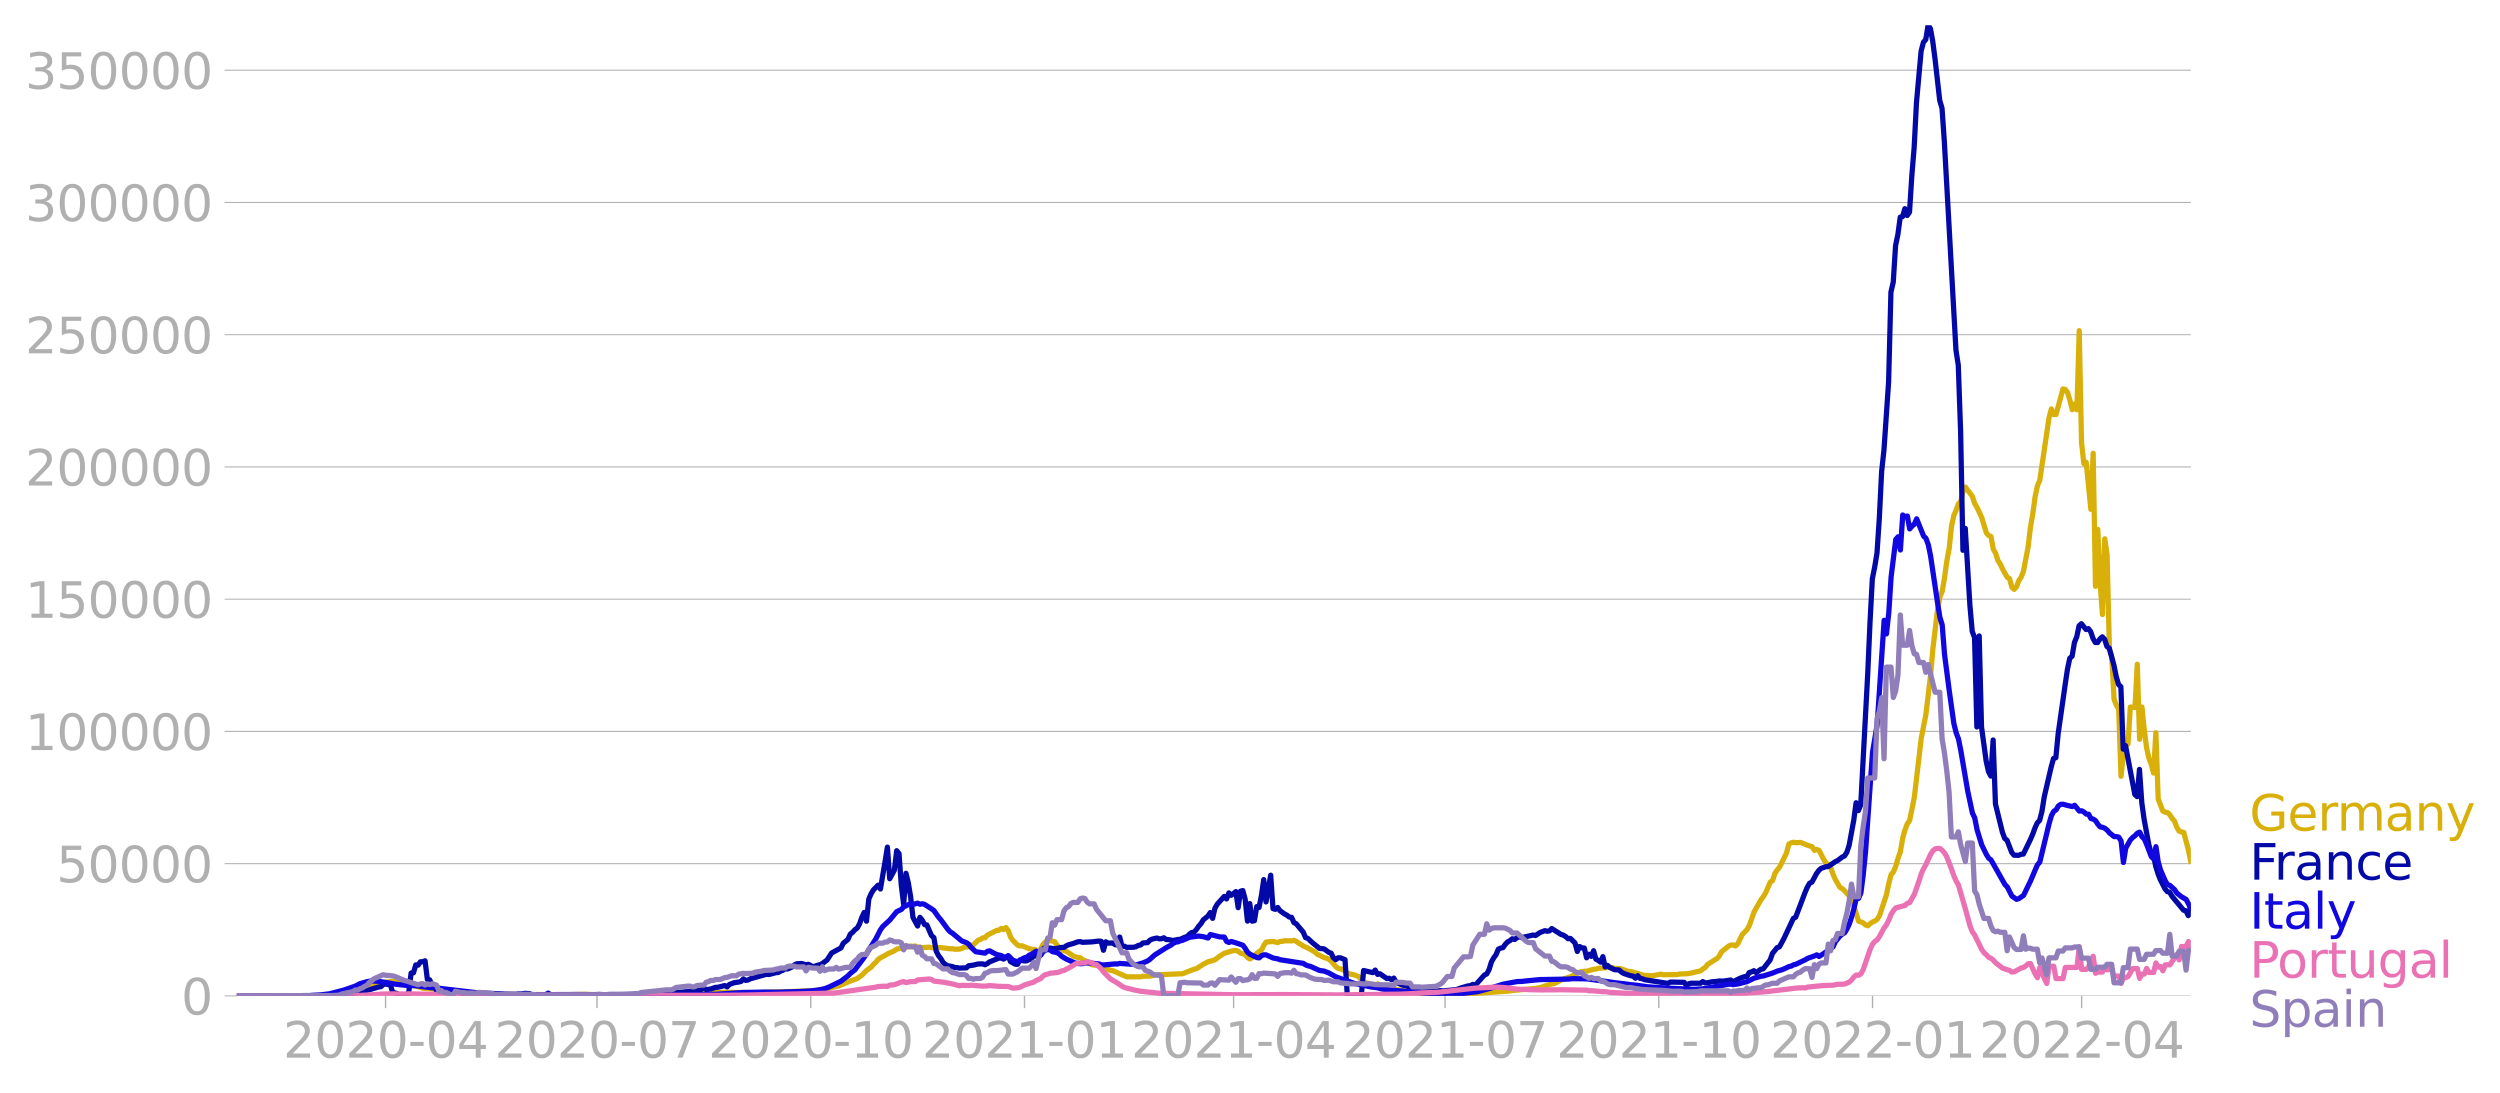<svg xmlns:xlink="http://www.w3.org/1999/xlink" width="951.91" height="416.199" viewBox="0 0 713.933 312.149" xmlns="http://www.w3.org/2000/svg"><defs><style>*{stroke-linejoin:round;stroke-linecap:butt}</style></defs><g id="figure_1"><path d="M0 312.15h713.933V0H0v312.15z" style="fill:none" id="patch_1"/><g id="axes_1"><path d="M67.645 284.4h558V7.2h-558v277.2z" style="fill:none" id="patch_2"/><g id="matplotlib.axis_1"><g id="xtick_1"><g id="line2d_1"><defs><path id="mdd39fc481c" d="M0 0v3.5" style="stroke:#b0b0b0;stroke-width:.4"/></defs><use xlink:href="#mdd39fc481c" x="110.109" y="284.4" style="fill:#b0b0b0;stroke:#b0b0b0;stroke-width:.4"/></g><g style="fill:#b0b0b0" transform="matrix(.14 0 0 -.14 80.86 302.038)" id="text_1"><defs><path id="DejaVuSans-32" d="M1228 531h2203V0H469v531q359 372 979 998 621 627 780 809 303 340 423 576 121 236 121 464 0 372-261 606-261 235-680 235-297 0-627-103-329-103-704-313v638q381 153 712 231 332 78 607 78 725 0 1156-363 431-362 431-968 0-288-108-546-107-257-392-607-78-91-497-524-418-433-1181-1211z" transform="scale(.016)"/><path id="DejaVuSans-30" d="M2034 4250q-487 0-733-480-245-479-245-1442 0-959 245-1439 246-480 733-480 491 0 736 480 246 480 246 1439 0 963-246 1442-245 480-736 480zm0 500q785 0 1199-621 414-620 414-1801 0-1178-414-1799Q2819-91 2034-91q-784 0-1198 620-414 621-414 1799 0 1181 414 1801 414 621 1198 621z" transform="scale(.016)"/><path id="DejaVuSans-2d" d="M313 2009h1684v-512H313v512z" transform="scale(.016)"/><path id="DejaVuSans-34" d="M2419 4116 825 1625h1594v2491zm-166 550h794V1625h666v-525h-666V0h-628v1100H313v609l1940 2957z" transform="scale(.016)"/></defs><use xlink:href="#DejaVuSans-32"/><use xlink:href="#DejaVuSans-30" x="63.623"/><use xlink:href="#DejaVuSans-32" x="127.246"/><use xlink:href="#DejaVuSans-30" x="190.869"/><use xlink:href="#DejaVuSans-2d" x="254.492"/><use xlink:href="#DejaVuSans-30" x="290.576"/><use xlink:href="#DejaVuSans-34" x="354.199"/></g></g><g id="xtick_2"><use xlink:href="#mdd39fc481c" x="170.487" y="284.4" style="fill:#b0b0b0;stroke:#b0b0b0;stroke-width:.4" id="line2d_2"/><g style="fill:#b0b0b0" transform="matrix(.14 0 0 -.14 141.239 302.038)" id="text_2"><defs><path id="DejaVuSans-37" d="M525 4666h3000v-269L1831 0h-659l1594 4134H525v532z" transform="scale(.016)"/></defs><use xlink:href="#DejaVuSans-32"/><use xlink:href="#DejaVuSans-30" x="63.623"/><use xlink:href="#DejaVuSans-32" x="127.246"/><use xlink:href="#DejaVuSans-30" x="190.869"/><use xlink:href="#DejaVuSans-2d" x="254.492"/><use xlink:href="#DejaVuSans-30" x="290.576"/><use xlink:href="#DejaVuSans-37" x="354.199"/></g></g><g id="xtick_3"><use xlink:href="#mdd39fc481c" x="231.528" y="284.4" style="fill:#b0b0b0;stroke:#b0b0b0;stroke-width:.4" id="line2d_3"/><g style="fill:#b0b0b0" transform="matrix(.14 0 0 -.14 202.28 302.038)" id="text_3"><defs><path id="DejaVuSans-31" d="M794 531h1031v3560L703 3866v575l1116 225h631V531h1031V0H794v531z" transform="scale(.016)"/></defs><use xlink:href="#DejaVuSans-32"/><use xlink:href="#DejaVuSans-30" x="63.623"/><use xlink:href="#DejaVuSans-32" x="127.246"/><use xlink:href="#DejaVuSans-30" x="190.869"/><use xlink:href="#DejaVuSans-2d" x="254.492"/><use xlink:href="#DejaVuSans-31" x="290.576"/><use xlink:href="#DejaVuSans-30" x="354.199"/></g></g><g id="xtick_4"><use xlink:href="#mdd39fc481c" x="292.57" y="284.4" style="fill:#b0b0b0;stroke:#b0b0b0;stroke-width:.4" id="line2d_4"/><g style="fill:#b0b0b0" transform="matrix(.14 0 0 -.14 263.322 302.038)" id="text_4"><use xlink:href="#DejaVuSans-32"/><use xlink:href="#DejaVuSans-30" x="63.623"/><use xlink:href="#DejaVuSans-32" x="127.246"/><use xlink:href="#DejaVuSans-31" x="190.869"/><use xlink:href="#DejaVuSans-2d" x="254.492"/><use xlink:href="#DejaVuSans-30" x="290.576"/><use xlink:href="#DejaVuSans-31" x="354.199"/></g></g><g id="xtick_5"><use xlink:href="#mdd39fc481c" x="352.285" y="284.4" style="fill:#b0b0b0;stroke:#b0b0b0;stroke-width:.4" id="line2d_5"/><g style="fill:#b0b0b0" transform="matrix(.14 0 0 -.14 323.037 302.038)" id="text_5"><use xlink:href="#DejaVuSans-32"/><use xlink:href="#DejaVuSans-30" x="63.623"/><use xlink:href="#DejaVuSans-32" x="127.246"/><use xlink:href="#DejaVuSans-31" x="190.869"/><use xlink:href="#DejaVuSans-2d" x="254.492"/><use xlink:href="#DejaVuSans-30" x="290.576"/><use xlink:href="#DejaVuSans-34" x="354.199"/></g></g><g id="xtick_6"><use xlink:href="#mdd39fc481c" x="412.663" y="284.4" style="fill:#b0b0b0;stroke:#b0b0b0;stroke-width:.4" id="line2d_6"/><g style="fill:#b0b0b0" transform="matrix(.14 0 0 -.14 383.415 302.038)" id="text_6"><use xlink:href="#DejaVuSans-32"/><use xlink:href="#DejaVuSans-30" x="63.623"/><use xlink:href="#DejaVuSans-32" x="127.246"/><use xlink:href="#DejaVuSans-31" x="190.869"/><use xlink:href="#DejaVuSans-2d" x="254.492"/><use xlink:href="#DejaVuSans-30" x="290.576"/><use xlink:href="#DejaVuSans-37" x="354.199"/></g></g><g id="xtick_7"><use xlink:href="#mdd39fc481c" x="473.704" y="284.4" style="fill:#b0b0b0;stroke:#b0b0b0;stroke-width:.4" id="line2d_7"/><g style="fill:#b0b0b0" transform="matrix(.14 0 0 -.14 444.456 302.038)" id="text_7"><use xlink:href="#DejaVuSans-32"/><use xlink:href="#DejaVuSans-30" x="63.623"/><use xlink:href="#DejaVuSans-32" x="127.246"/><use xlink:href="#DejaVuSans-31" x="190.869"/><use xlink:href="#DejaVuSans-2d" x="254.492"/><use xlink:href="#DejaVuSans-31" x="290.576"/><use xlink:href="#DejaVuSans-30" x="354.199"/></g></g><g id="xtick_8"><use xlink:href="#mdd39fc481c" x="534.746" y="284.4" style="fill:#b0b0b0;stroke:#b0b0b0;stroke-width:.4" id="line2d_8"/><g style="fill:#b0b0b0" transform="matrix(.14 0 0 -.14 505.498 302.038)" id="text_8"><use xlink:href="#DejaVuSans-32"/><use xlink:href="#DejaVuSans-30" x="63.623"/><use xlink:href="#DejaVuSans-32" x="127.246"/><use xlink:href="#DejaVuSans-32" x="190.869"/><use xlink:href="#DejaVuSans-2d" x="254.492"/><use xlink:href="#DejaVuSans-30" x="290.576"/><use xlink:href="#DejaVuSans-31" x="354.199"/></g></g><g id="xtick_9"><use xlink:href="#mdd39fc481c" x="594.461" y="284.4" style="fill:#b0b0b0;stroke:#b0b0b0;stroke-width:.4" id="line2d_9"/><g style="fill:#b0b0b0" transform="matrix(.14 0 0 -.14 565.213 302.038)" id="text_9"><use xlink:href="#DejaVuSans-32"/><use xlink:href="#DejaVuSans-30" x="63.623"/><use xlink:href="#DejaVuSans-32" x="127.246"/><use xlink:href="#DejaVuSans-32" x="190.869"/><use xlink:href="#DejaVuSans-2d" x="254.492"/><use xlink:href="#DejaVuSans-30" x="290.576"/><use xlink:href="#DejaVuSans-34" x="354.199"/></g></g></g><g id="matplotlib.axis_2"><g id="ytick_1"><path d="M67.645 284.4h558" clip-path="url(#p9967b5c65a)" style="fill:none;stroke:#b0b0b0;stroke-width:.3;stroke-linecap:square" id="line2d_10"/><g id="line2d_11"><defs><path id="m1e50221304" d="M0 0h-3.5" style="stroke:#b0b0b0;stroke-width:.3"/></defs><use xlink:href="#m1e50221304" x="67.645" y="284.4" style="fill:#b0b0b0;stroke:#b0b0b0;stroke-width:.3"/></g><use xlink:href="#DejaVuSans-30" style="fill:#b0b0b0" transform="matrix(.14 0 0 -.14 51.737 289.719)" id="text_10"/></g><g id="ytick_2"><path d="M67.645 246.636h558" clip-path="url(#p9967b5c65a)" style="fill:none;stroke:#b0b0b0;stroke-width:.3;stroke-linecap:square" id="line2d_12"/><use xlink:href="#m1e50221304" x="67.645" y="246.636" style="fill:#b0b0b0;stroke:#b0b0b0;stroke-width:.3" id="line2d_13"/><g style="fill:#b0b0b0" transform="matrix(.14 0 0 -.14 16.108 251.955)" id="text_11"><defs><path id="DejaVuSans-35" d="M691 4666h2478v-532H1269V2991q137 47 274 70 138 23 276 23 781 0 1237-428 457-428 457-1159 0-753-469-1171Q2575-91 1722-91q-294 0-599 50Q819 9 494 109v635q281-153 581-228t634-75q541 0 856 284 316 284 316 772 0 487-316 771-315 285-856 285-253 0-505-56-251-56-513-175v2344z" transform="scale(.016)"/></defs><use xlink:href="#DejaVuSans-35"/><use xlink:href="#DejaVuSans-30" x="63.623"/><use xlink:href="#DejaVuSans-30" x="127.246"/><use xlink:href="#DejaVuSans-30" x="190.869"/><use xlink:href="#DejaVuSans-30" x="254.492"/></g></g><g id="ytick_3"><path d="M67.645 208.872h558" clip-path="url(#p9967b5c65a)" style="fill:none;stroke:#b0b0b0;stroke-width:.3;stroke-linecap:square" id="line2d_14"/><use xlink:href="#m1e50221304" x="67.645" y="208.872" style="fill:#b0b0b0;stroke:#b0b0b0;stroke-width:.3" id="line2d_15"/><g style="fill:#b0b0b0" transform="matrix(.14 0 0 -.14 7.2 214.191)" id="text_12"><use xlink:href="#DejaVuSans-31"/><use xlink:href="#DejaVuSans-30" x="63.623"/><use xlink:href="#DejaVuSans-30" x="127.246"/><use xlink:href="#DejaVuSans-30" x="190.869"/><use xlink:href="#DejaVuSans-30" x="254.492"/><use xlink:href="#DejaVuSans-30" x="318.115"/></g></g><g id="ytick_4"><path d="M67.645 171.108h558" clip-path="url(#p9967b5c65a)" style="fill:none;stroke:#b0b0b0;stroke-width:.3;stroke-linecap:square" id="line2d_16"/><use xlink:href="#m1e50221304" x="67.645" y="171.108" style="fill:#b0b0b0;stroke:#b0b0b0;stroke-width:.3" id="line2d_17"/><g style="fill:#b0b0b0" transform="matrix(.14 0 0 -.14 7.2 176.427)" id="text_13"><use xlink:href="#DejaVuSans-31"/><use xlink:href="#DejaVuSans-35" x="63.623"/><use xlink:href="#DejaVuSans-30" x="127.246"/><use xlink:href="#DejaVuSans-30" x="190.869"/><use xlink:href="#DejaVuSans-30" x="254.492"/><use xlink:href="#DejaVuSans-30" x="318.115"/></g></g><g id="ytick_5"><path d="M67.645 133.344h558" clip-path="url(#p9967b5c65a)" style="fill:none;stroke:#b0b0b0;stroke-width:.3;stroke-linecap:square" id="line2d_18"/><use xlink:href="#m1e50221304" x="67.645" y="133.344" style="fill:#b0b0b0;stroke:#b0b0b0;stroke-width:.3" id="line2d_19"/><g style="fill:#b0b0b0" transform="matrix(.14 0 0 -.14 7.2 138.663)" id="text_14"><use xlink:href="#DejaVuSans-32"/><use xlink:href="#DejaVuSans-30" x="63.623"/><use xlink:href="#DejaVuSans-30" x="127.246"/><use xlink:href="#DejaVuSans-30" x="190.869"/><use xlink:href="#DejaVuSans-30" x="254.492"/><use xlink:href="#DejaVuSans-30" x="318.115"/></g></g><g id="ytick_6"><path d="M67.645 95.58h558" clip-path="url(#p9967b5c65a)" style="fill:none;stroke:#b0b0b0;stroke-width:.3;stroke-linecap:square" id="line2d_20"/><use xlink:href="#m1e50221304" x="67.645" y="95.581" style="fill:#b0b0b0;stroke:#b0b0b0;stroke-width:.3" id="line2d_21"/><g style="fill:#b0b0b0" transform="matrix(.14 0 0 -.14 7.2 100.9)" id="text_15"><use xlink:href="#DejaVuSans-32"/><use xlink:href="#DejaVuSans-35" x="63.623"/><use xlink:href="#DejaVuSans-30" x="127.246"/><use xlink:href="#DejaVuSans-30" x="190.869"/><use xlink:href="#DejaVuSans-30" x="254.492"/><use xlink:href="#DejaVuSans-30" x="318.115"/></g></g><g id="ytick_7"><path d="M67.645 57.817h558" clip-path="url(#p9967b5c65a)" style="fill:none;stroke:#b0b0b0;stroke-width:.3;stroke-linecap:square" id="line2d_22"/><use xlink:href="#m1e50221304" x="67.645" y="57.817" style="fill:#b0b0b0;stroke:#b0b0b0;stroke-width:.3" id="line2d_23"/><g style="fill:#b0b0b0" transform="matrix(.14 0 0 -.14 7.2 63.136)" id="text_16"><defs><path id="DejaVuSans-33" d="M2597 2516q453-97 707-404 255-306 255-756 0-690-475-1069Q2609-91 1734-91q-293 0-604 58T488 141v609q262-153 574-231 313-78 654-78 593 0 904 234t311 681q0 413-289 645-289 233-804 233h-544v519h569q465 0 712 186t247 536q0 359-255 551-254 193-729 193-260 0-557-57-297-56-653-174v562q360 100 674 150t592 50q719 0 1137-327 419-326 419-882 0-388-222-655t-631-370z" transform="scale(.016)"/></defs><use xlink:href="#DejaVuSans-33"/><use xlink:href="#DejaVuSans-30" x="63.623"/><use xlink:href="#DejaVuSans-30" x="127.246"/><use xlink:href="#DejaVuSans-30" x="190.869"/><use xlink:href="#DejaVuSans-30" x="254.492"/><use xlink:href="#DejaVuSans-30" x="318.115"/></g></g><g id="ytick_8"><path d="M67.645 20.053h558" clip-path="url(#p9967b5c65a)" style="fill:none;stroke:#b0b0b0;stroke-width:.3;stroke-linecap:square" id="line2d_24"/><use xlink:href="#m1e50221304" x="67.645" y="20.053" style="fill:#b0b0b0;stroke:#b0b0b0;stroke-width:.3" id="line2d_25"/><g style="fill:#b0b0b0" transform="matrix(.14 0 0 -.14 7.2 25.372)" id="text_17"><use xlink:href="#DejaVuSans-33"/><use xlink:href="#DejaVuSans-35" x="63.623"/><use xlink:href="#DejaVuSans-30" x="127.246"/><use xlink:href="#DejaVuSans-30" x="190.869"/><use xlink:href="#DejaVuSans-30" x="254.492"/><use xlink:href="#DejaVuSans-30" x="318.115"/></g></g></g><path d="m67.645 284.4 27.203-.104 2.654-.169 2.654-.36.664-.082 3.317-1.083 1.327-.722 1.327-.537.664-.387.663-.218 4.645-.564 3.98.786.664.336 1.99.476 1.328.437 4.644.405 1.327.245 7.299.789 1.327.013 7.962.252 1.99.063 17.914.088 3.318-.13 4.644.126 14.597-.02 5.972-.139 12.606-.433 1.99-.1 10.617.102 1.99-.093 2.654-.076 8.625-.332 2.654-.104 3.981-.652 1.327-.362 1.327-.277 1.99-.831 1.328-.563 1.327-.497.663-.265 1.327-.924 1.327-1.345 1.327-.96.664-.796.663-.592.664-.803.663-.468 1.327-.692.664-.426 1.327-.59.663-.304.664-.469 1.327-.335.663.002 1.327-.34.664-.219.663.101.664-.1.663.274 1.327.198 1.99-.146.664.13 2.654.01 2.654.317.664-.005.663.147 1.327-.045.664-.175.663-.341 1.327-.174.664-.383.663-.176 1.327-1.246.664-.262.663-.435.664-.04.663-.747 2.654-1.357.664-.03.663-.55.664.322.663-.568.664.89.663 1.817.664.972 1.327 1.328.663.246.664-.038 1.99.843 1.99.36.664.665.664-.963.663-1.295.664-.715.663-.286.664-.098 1.327.31.663 1.022.664.65.663.33.664.578.663.154 1.327.906.664.486 1.326.42.664.044.663.535 1.327.606 1.327.856 1.991.268 1.327.738 1.327.318.663.278.664.116 3.98 1.729 3.982.012.663-.168 1.99-.046 1.328-.275 1.99-.126 1.99-.12 1.328-.041 2.654-.1 3.317-1.306.664-.132 1.99-1.304 1.327-.68 1.327-.336.664-.256 1.327-.997 1.327-.85 1.99-.59.664-.178.663-.034.664.253.663.537.664.149.663.287.664.796.663.42.664-.386 1.327-1.255 1.327-.935.663-1.297.664-.973 1.99-.151 1.327.324.664-.344.663-.01.664-.185 1.99.038.664-.147.663.286.664.516.663.347.664.48 1.327.565 1.99 1.125.664.63 1.99.984.664.152.663.338.664.489 1.327 1.612.663.448 1.327.37.664.417.663.553.664.277 1.326.28 1.327.543.664.907.663.646 1.327.329.664.309 1.327.09.663-.248.664.18 1.327.793 1.327.245.663.063 1.327.336 3.981.537 1.327.348 1.99.178 11.28.251 7.299-.459 4.644-.312 1.327-.1 1.327-.174 6.635-.612 1.327-.23 2.654-.893 1.327-.256 2.654-1.32 1.327-.417.664-.198 2.654-1.34 1.327-.244h.663l1.99-.57.664-.058.664-.22 1.99-.13.664-.184.663.138.664-.04.663.335.664-.083 1.327.163 1.99.73.664.001 3.98 1.15.664-.048 1.327.13 2.654-.483.663.174 3.981-.065.664-.156 1.99-.06 1.327-.197 1.327-.341 1.327-.296.664-.552.663-.399.664-.869 1.99-1.269.664-.4.663-.668.664-1.29 1.99-1.58.664-.334.663-.036.664.303.663-.638 1.327-2.688 1.327-1.35.664-1.188 1.327-3.833 1.99-3.513.664-.873.663-1.102 1.327-3.057.664-.467.663-2.033.664-.996.663-.759 1.99-4.092.664-2.53.664-.345.663-.18.664.138 1.327-.08 1.99.802 1.327.418.664 1.046.663-.26.664.28 1.327 2.576.663 1.016 1.327 1.222.664 1.974.663 1.504 1.327 2.288.664.356.663.61.664.798.663.609.664 1.267.663 1.677 1.327 4.3 1.327.487.664.606.663.233.664-.627.663-.45.664-.261.663-.497.664-1.023 1.99-5.992.664-3.183.663-2.593.664-.727.663-1.633.664-2.321.663-1.843.664-3.872.663-2.388.664-1.721.663-.96 1.327-6.539 1.99-16.993 1.327-6.71 1.327-11.245.664-7.51 1.327-11.188.663-3.618.664-1.61.663-3.848.664-4.801.663-3.559.664-6.332.663-3.091.664-1.533.663-1.829.664-.75.663-2.779.664-1.267 1.99 2.666.664 2.028.663 1.118 1.327 2.86 1.327 4.403.664.77.663.28.664 3.594.663 1.179.664 2.082.663 1.004.664 1.432 1.327 2.335.663.41.664 2.442.663.61.664-.74.663-1.766.664-.969.663-1.734 1.327-6.92.664-5.62.663-3.802.664-4.842.663-3.207.664-1.505 2.654-17.913.663-2.498.664 1.599.663.007 1.99-7.314.664.145.664.886.663 2.22.664 2.677.663-1.648.664 1.646.663-22.561.664 31.997.663 5.996.664-.427 1.327 13.428.663-15.994.664 38.004.663-16.264.664 15.212.663 9.106.664-21.627.663 4.504.664 27.12.663 1.985.664 12.203.663 1.693.664 1.112.663 19.201.664-6.466.663-2.261.664-.524.663-10.521 1.327.108.664-12.334.663 21.426.664-9.218.663 6.485.664 5.155.663 2.963.664 1.732.663 2.512.664-11.505.663 18.946 1.327 3.408.664.348.663.074.664.642.663 1.038.664.778.663 1.734.664 1.122.663.252.664.113 1.327 4.992.663 3.263h0" clip-path="url(#p9967b5c65a)" style="fill:none;stroke:#d8b009;stroke-width:1.5;stroke-linecap:square" id="line2d_26"/><path d="m67.645 284.4 26.54-.107 3.317-.224 2.654-.309 2.654-.435 1.327-.375 1.327-.299 2.654-.79.664-.107.663-.581.664-.203.663.196.664-.155.663 2.344 1.327.372.664.673h1.99l.664-1.151.663-5.384.664-.052.663-2.259.664.07.663-.949.664-.035.663-.255.664 5.358.663.075.664 1.595.663.152.664 1.541.663-.1.664.23.663.05 1.327-.184.664.351.663-.316.664.247 1.327.125 1.327.554.663-.603 1.99.08 1.991.077.664.39 9.289.19.663-.332.663.017 1.327-.207 1.327.089.664.367 1.327-.109.663.132 1.99-.127.664-.415.664.43 3.317-.017 3.981-.017 3.318.023.663.081 2.654-.135 1.327.088 1.99-.087 3.318.02h1.327l3.318-.005 3.98-.223 1.991-.06 1.99-.098 1.991-.092 5.972-.505 1.327-.172 1.327-.664.663.445 1.327-.204 1.327-.45.664-.029 1.99-.489.664.378.663-.693 1.327-.503 1.327-.192.664-.163.663-.734.664.443.663-.133.664-.339 4.644-1.293.664.073 1.327-.34.663-.18.664-.05.663-.4.664-.24.663-.453.664.085 1.327-.564.663-.612.663-.31 1.327-.081 1.327.358.664-.122 1.327.706 1.327-.449.663-.144.664-.357 1.327-.967 1.327-2.024 2.654-1.445.663-1.333 1.327-1.086.664-1.494.663-.547.664-.729.663-.48.664-1.192.663-1.858.664-1.416.663 2.506.664-6.336.663-1.52.664-1.094 1.327-1.343.663 1.097 1.327-7.838.664-4.116.663 9.028 1.327-2.445.664-5.562.663.821.664 9.136.663 5.393.664-8.904.663 2.726.664 3.972.663 5.902 1.327 2.454.664-2.48.663.815.664 1.27.663.094 1.327 3.059.664.538.663 3.85.664 1.304.663.84.664 1.132.663.56.664.364 1.327.24.663.273.664.024.663.136 1.99-.075.664-.604 1.327-.166 1.327-.328 1.327-.04.664.25.663-.328.664-.488 2.654-1.075.663-.014.664.295 1.327-.832.663 1.547 1.327.738.664.04.663-1.244 1.327.283.664-.04.663-.392.664-.105.663-1.008.664.144.663-.19.664-.055.663-1.803.664-.373 1.327.145 1.327.182 1.99-.365.664.002.663-.46.664-.305 1.327-.365 1.326-.484.664-.054.663.203 2.654-.124 1.991-.236.663.059.664 2.567.663-2.414.664.373 1.327-.036.663.466.664.107.663-2.272.664 2.687.663-.07.664.328 1.99-.029.664-.155.663-.37.664-.122.663-.58 1.327-.091.664-.7.663-.312 1.327-.305.664.225.663-.008.664-.289.663.509.664.014 1.327.262 1.327-.292.663-.033 1.327-.61.664-.17.663-.687.664-.498.663-.1.664-.739.663-.955.664-.754.663-1.083 1.327-1.057.664-1.007.663 1.654.664-2.9.663-1.142 1.99-2.213.664.724.664-1.73.663.685 1.327-1.06.664 4.582.663-4.695.664-.182.663 2.446.664 6.271.663-5.001.664 5.019.663-.134.664-4.02.663.241.664-3.353.663-4.594.664 6.365 1.327-7.634.663 9.551.664.199.663-.534.664.926 1.327.945.663.348.664.526.663.081.664 1.484.663.365 1.99 2.359.664 1.573.664.237 1.327 1.239 1.99 1.606 1.327.136 1.327.981.664.243.663 1.306.664.55.663-.53.664-.005 1.327.54.663 10.342h3.981l.663-7.246 2.654.602.664-.723.663 1.22.664-.176 1.99 1.368.664-.087.663.413.664-.455.663 1.196 1.327.621.664.238.663.052 1.99.832 7.3.762.663-.128.663.103 3.981-.397 1.327-.484 1.99-.571.664-.05.664-.364.663.284 2.654-2.967.664-.315.663-1.215.664-2.171.663-1.192.664-.914.663-1.59.664-.292.663-.132.664-.961.663-.686.664-.359.663-.529.664.203.663-.482.664-.343.663.305 3.318-.755.663.148 1.327-.879 1.327-.511.664.154.663-.087.664-.667 2.654 1.685.663.185.664.428.663.592.664-.085 1.327 1.298.663 2.426.664-1.394.663.396.664.025.663 2.793.664-1.017.663.597.664-1.594.663 2.406.664.347.663.5.664-1.565.663 2.934.664-.428.663.562 1.327.65 1.327.088.664.598.663.403 1.99.655.664.084.663.613.664-.728.663.764.664.116.663.281 6.635 1.038.664-.376 3.98.08.664.876.664-.48.663-.15 2.654.016.664-.483.663.364.664-.029 1.327-.28 1.327-.101.663-.108 1.327.016 1.99-.311.664.503 1.99-.983 1.328-.483.663-.038.664-1.129.663-.176.664-.35.663.56 1.327-.967.664-.115 1.99-2.534.664-1.876 1.327-1.648.663-.22 1.327-2.47 2.654-5.667.664-.347 2.654-7.001.663-1.551.664-1.14.663-.333 1.327-2.451.664-.911.663-.571 1.327-.448.664-.05 1.99-1.375.664-.322 1.327-.997.663-.327.664-1.022.663-2.006 1.327-7.198.664-4.971.663 2.241.664-1.656 1.327-24.905.663-12.398.664-14.897.663-12.356.664-3.316.663-3.993.664-9.945.663-13.39.664-6.08 1.327-19.485.663-25.643.664-2.854.663-10.45.664-3.19.663-4.909.664-.16.663-2.259.664 1.939.663-.941.663-10.407.664-8.058.663-12.832 1.327-14.72.664-2.537.663-.736.664-4.109.663.954.664 3.638.663 5.088 1.327 11.772.664 2.269.663 9.56 3.318 59.522.663 4.273.664 18.994.663 33.88.664-6.25 1.327 21.981.663 7.431.664 1.752.663 25.542.664-25.989.663 25.973 1.327 9.765.664 2.972.663 1.309.664-10.31.663 18.274 1.99 8.082.664 1.77.664.51 1.327 3.485.663.778 1.327.035.664-.294.663-.06 1.99-4.106.664-1.512.664-1.818.663-1.479.664-.68.663-2.555.664-4.169 1.99-8.59.664-2.4.663-.206.664-6.884 1.99-13.946.664-4.468.663-3.118.664-.569.663-3.936.664-1.615.663-3.147.664-.587 1.327 1.652.663-.25.664.855.663 1.955.664 1.15.663.005.664-1.043.663-.581.664.71.663 2.049.664.482 1.327 4.864.663 3.258.664 2.267.663.618.664 17.832.663-1.001 2.654 13.933.664.62.663-7.769.664 9.494.663 4.745 1.327 7.19.664 2.398.663.572.664 3.278.663 2.127.664 1.69 1.327 2.62.663.798.664.15.663 1.15 3.318 4.003.663.152.664 1.374.663-2.578h0" clip-path="url(#p9967b5c65a)" style="fill:none;stroke:#0309a6;stroke-width:1.5;stroke-linecap:square" id="line2d_27"/><path d="m67.645 284.4 20.568-.094 3.318-.19 2.654-.329 3.98-1.035 3.318-1.149 1.327-.701 1.99-.566 1.328-.204 1.99.108 2.654.421 1.99.366 1.328.158 1.99.22 2.654.092 1.327.172 1.327.179 1.99.236.664-.076 1.99.296 10.617 1.246 1.327.025 6.635.332 15.923.284 2.654.034 3.981-.035 11.28.058 14.597-.056 11.28-.251 7.961-.51 3.318-.064 2.654-.062 3.98.033 5.972-.183 3.317-.167 2.654-.338 1.327-.309 1.327-.516 3.318-1.618 1.99-1.53.664-.674 1.327-1.046 2.654-3.56 3.317-5.275 1.327-2.595.664-.932 1.99-1.84 1.99-2.422 1.328-.618.663-.74 1.327-.634.664-.335.663.276 1.327-.372.664.313.663-.142.664.194 1.99 1.272.664.478 1.327 1.876.663.774 1.99 2.702.664.707.664.418 2.654 2.203 1.327.481.663.487.664.858 1.327 1.252 2.654.405.663-.52.664-.133 1.99 1.053 1.327.29.664.394.663.021.664-.392 1.327 1.302 1.327.474.663-.248.664-.587.663-.342.664-.153.663-.573.664-.24 1.327-.893 1.327 1.05.663-.879.664-.472.663-.187.664.122.663.491 1.327.276.664.396.663.656 1.327.804 1.327.582 1.327.592 1.327.128.663-.01.664-.175 1.327-.025 2.654.276.663.217.664.076 3.317-.299.664.025.663-.16 3.981.277.664.15 1.99-.579 1.327-.561.664-.468 1.327-1.201 3.317-2.123 1.327-.7.664-.51.663-.355.664-.084.663-.287.664-.155 1.99-.861 1.99-.28.664-.083 1.327.197 1.327.365.664-.998 2.654.677 1.327.057.663 1.251.664.29.663-.285 1.327.394 1.327.45.664.24.663.895.664 1.1.663.537 1.99.968.664.097.664-.612.663-.267.664.026 1.99.89 1.327.246.664.25 6.635 1.037.663.433.664.27.663.138 2.654 1.187 1.327.186 1.327.529 1.99 1.103 1.991.719 3.317 1.158 1.991.405 2.654.592 1.99.264 1.327.363 2.654.293 3.981.346 7.962.744 5.308-.006 2.654-.116 4.645-.528 3.317-.882 3.981-1.253 1.99-.379 1.991-.369 1.327-.042 1.99-.21 1.991-.196 1.327-.12 7.962-.134 1.327-.128 3.981.053 2.654.356 3.318.446 1.99.295 2.654.297 1.99.272 1.991.203 2.654.39 3.317.23 3.981.232 5.972.269 2.654-.148 7.298-1.293.664-.03.663.131 1.327-.176 2.654-.684 1.99-.962 1.991-.57.664-.07 2.654-.844 1.327-.555 1.327-.37 1.327-.582.663-.338.664-.143.663-.348.664-.169 2.654-1.265.663-.405 1.99-.711.664-.31.664.463 1.327-.85 2.654-1.897.663-1.466 1.327-1.635.664-.549.663-.378.664-1.091.663-1.418.664-1.994.663-2.37.664-2.885.663-.062.664-1.575.663-5.127.664-6.656 1.327-18.999.663-9.33 1.327-7.929 1.99-29.783.664 3.88.664-6.073.663-10.197 1.327-10.687.664-.768.663 3.76.664-9.988.663.496.664-.196.663 3.67.663-.82.664-.514.663-1.542 1.991 4.947.663.617.664 1.818.663 3.24 1.991 13.377.663 4.141.664 2.162.663 8.413 1.327 10.218 1.327 9.46.664 2.716.663 1.73.664 3.33 1.99 11.636 1.327 6.212.664 1.383.663 3.389 1.327 4.31 1.327 2.732.664 1.094.663.463 3.981 7.06.664.669 1.327 2.613 1.327.93.663-.216 1.327-.906 1.327-2.75.664-1.356 1.327-3.125.663-1.525.664-.76 2.654-10.986.663-2.27.664-1.245.663-.405.664-1.132.663-.454.664-.03 1.327.36 1.327.305.663-.366 1.327 1.644.664-.07.663.346.664.605.663.025.664 1.228.663.164.664.458.663 1.014.664.754.663.118.664.283.663.524.664.788 1.327 1.063.663-.012.664.18.663 1.092.664 6.12.663-4.084 1.327-2.355.664-.701.663-.496.664-.722.663-.287.664 1.296.663.643.664 1.548 1.327 3.482.663.67.664-3.498.663 4.4.664 2.3 1.327 3.05.663 1.119.664.178 1.327 1.205.663.996 1.327 1.056 1.327.77 1.327 2.488h0" clip-path="url(#p9967b5c65a)" style="fill:none;stroke:#1007e1;stroke-width:1.5;stroke-linecap:square" id="line2d_28"/><path d="m67.645 284.4 34.502-.098 4.644-.252 2.654-.198 3.981-.026 1.99.043 1.328-.058 17.914.382 2.654-.032 3.981.074 13.933-.07 2.654-.004 5.308-.018h9.29l3.98-.015 4.645.013 5.308.09 19.241.008 7.962-.096 24.55-.554 1.99-.261 9.952-1.418.664-.19 1.99-.094.664.075.663-.381 1.327-.117 1.99-.75.664-.13.664.276 1.327-.274 1.327-.023.663-.46 3.318-.265.663.134.664.467 2.654.301 1.327.248 1.327.248 1.99.543.664-.132 1.99.045.664-.077 3.317.255 1.327-.038.664-.128 2.654.23 2.654.048 1.327.472 1.327-.096.663-.156 1.327-.653 2.654-.835.664-.429 1.327-.596.663-.673.664-.444.663-.133.664-.249 1.99-.193.664-.158.663-.311.664-.119 2.654-1.452.663-.473.663-.144 1.991-.103.663-.312.664.085 1.327.552.663.121 1.327 1.21.664.92 1.99 2.004 1.99 1.181 1.328.917.663.354 1.327.327 1.327.34 1.99.402 3.318.36 1.99.204 21.233.424 14.597-.041 15.26.095 17.914-.227 3.318-.16 1.99-.152 5.308-.22 10.616-1.175 5.972-.298 2.654.167 3.317.417 3.981.164 2.654.056 6.635-.038 6.635.116.664.161 1.327.03 2.654.252.663-.023 1.327.207 3.981.218 7.962.282 7.298.056 17.915-.238 5.971-.386 1.99-.193 3.318-.385 4.645-.57 1.99-.108.664.072.663-.246 2.654-.28 1.99-.175 2.655-.095 1.327-.265 1.327-.008.663-.047 1.327-.572.664-.584.663-.895.664-.535.663.058.664-.387.663-1.232 1.99-5.818.664-1.432.664-.793.663-.455.664-.935 1.327-2.495.663-.852.664-1.333.663-1.655.664-1.042.663-.81 2.654-.678.664-.632.663-.183 1.327-2.373 1.327-3.748.663-2.157.664-1.435.663-1.17 1.327-2.908.664-1.002.663-.572.664-.115.663.026.664.522.663.73.664 1.175 1.327 3.441.663 1.908.664 1.5.663 1.176 1.99 6.862 1.328 4.856.663 1.65.664.923 1.99 4.075.664.949.663.569.664.73.663.29.664.542.663.743 1.99 1.54 1.991.639.664.467.663-.065 1.99-1.098.664-.15.664-.439.663-.622.664-.06 1.327 2.961.663 1.086.664-2.929 1.327 3.2.663 1.381.664-4.932h1.327l.663 3.534h1.99l.664-3.19h3.318l.663-5.91.664 6.467h1.327l.663-.618.664-2.04.663-1.083.664 4.848.663-.347h1.327l.664-1.465.663.836 1.327-.21.664 2h1.327l.663 2.084.664-1.61.663-.07.664-.273 1.327-2.284h1.327l.663 2.815.664-1.223.663-.013.664-1.62.663 1.142h1.327l.664-2.71.663 1.191.664-.194.663 1.248.664-1.7h1.327l1.99-2.93.664 1.511.663-3.827h1.327l.664-1.404.663 2.21h0" clip-path="url(#p9967b5c65a)" style="fill:none;stroke:#ea71b3;stroke-width:1.5;stroke-linecap:square" id="line2d_29"/><path d="m67.645 284.4 27.203-.103 1.99-.115.664-.303 2.654-.564.664-.17.663-.437.664.054.663-.41.664-.215.663-.455.664-.318.663-.806.664-.455.663-.592 2.654-1.157.664.155 1.99.18.664.15 2.654 1.12 3.98 1.266.664-.248.664-.09.663.416.664-.339.663.187.664-.165.663.097.664.288.663 1.718.664-.219.663.563.664-.032 1.99.955.664-1.275 1.99.397.664-.001.663.124 1.327-.025 1.327.081.664-.274 2.654.227 1.327.105.663.235 1.99.073.664-.124 7.962.062 1.327.179 2.654.04 5.308-.04 3.98-.002 10.617-.057 6.635-.366.663-.273 7.299-.78h1.327l.663-.233.664-.425 3.317-.392.664-.01.663.23.664-.023.663-.374 1.327-.105h.664l.663-.825.664-.16.663-.378.664.055.663-.288h1.327l1.327-.552.664-.067 1.327-.459h1.327l.663-.452 1.327-.246.664.075 1.327-.075h.663l.664-.322 1.99-.317.664-.184 1.99-.092.664-.05.663-.252.664-.056.663-.239h1.327l.664-.434.663-.147 1.327.059.663.228 1.991-.038.663 1.165.664-1.04 1.327.236h1.327l.663.896.664-1.295.663 1.126.664-.324.663-.158h1.327l.664-.472.663.526 1.99-.515h1.328l.663-1.082.664-.729.663-.54.664-.827.663-.503h1.327l.664-1.543.663-.49 1.327-.582.664-.62h1.327l.663-.305.664-.027.663-.57.664.18.663.333h1.327l.664.284.663 2.015.664-1.236.663.259.664.123h1.327l.663 1.523.664-1.42.663 2.285.664.354.663.67h1.327l.664 1.337.663.1 1.327.975.664.465h1.327l.663.637.664.429.663.096 1.327.46h1.327l.664.248.663.891.664-.047.663.234.664-.191h1.327l.663-.392.664-1.114.663-.141.664-.45.663-.14 1.99-.076 1.328-.177.663-.057.664 1.275h1.327l1.327-.635 1.327-1.048h1.99l.664-.66.663-1.037.664 1.803 1.327-5.37h1.327l.663-3.328.664-.187.663-4.194.664.7.663-1.591h1.327l.664-2.467.663-.955.664-.292.663-.915.664-.29h1.326l.664-1.029.663-.231.664.139.663 1.02.664.515h1.327l.663 1.525 2.654 3.296h1.327l.664 3.517 2.654 5.636h1.327l.663 1.817 1.327 1.471 1.327.7h1.327l.664 1.014 1.327.455.663.533.664.334h1.327l.663.526.664 5.455h3.98l.664-3.755 1.327-.13.664.142 3.98.077.664.577h1.327l.664-.552.663-.06.664.658 1.327-1.596 1.99.105.664.056.663-.92 1.327 1.506.664-1.033h.663l.664.555.663-.176.664-.027.663-.309.664-1.173.663 1.033h.664l.663-1.336.664.035.663-.182 3.318.236.663.68.664-.782 1.327-.247h1.327l.663.132.664-.827.663.977.664.072.663.28h1.327l1.327.717 1.327.49 1.327.102h.664l.663.255 1.327-.057 1.327.443h1.327l.664.315 1.327.14.663-.004.664.168 1.99-.001.663-.148 1.327.164 1.327-.075h.664l1.327.249 3.98.083 1.328.155.663-.944 1.327.089h.664l.663.148 1.327.072.664 1.058 1.99-.007.664.103 3.317-.23h.664l1.327-.65.663-.528 1.327-1.67h1.327l.664-2.42 2.654-3.181h1.327l.663-.143.664-3.218 1.99-3.081h1.327l.664-2.989.663 1.8.664-.454.663-.199 2.654-.011.664.095 1.327.678.663.693h1.327l2.654 2.41.664.344h1.327l.663 1.759 2.654 2.09h1.327l.664 1.502.663.145 1.327 1.082.664.346h1.327l.663.197.664.46.663.127.664.575.663.32h1.327l.664.907.663.249.664.428.663-.264.664.343h1.327l.663.661 1.327.371.664.518.663.202h1.327l3.318.822h1.327l1.326.284 1.991.259 1.99.102 3.981.17 2.654.25 1.99-.03.664.048.664.194 1.99-.056 1.99-.071.664-.204 2.654-.003 5.308-.008.664.484.663-.42.664.027 1.327-.207h1.327l.663-.692.664.628.663-.45 1.99-.244h.664l1.327-.806.664-.022 1.327-.465h1.327l.663-.656 2.654-1.161h1.327l.664-.76.663-.376.664-.216.663-.566.664-.413h1.327l.663 2.472.664-3.62.663 1.137.664-1.285.663-.362 1.327.009.664-5.374.663 1.907.664-2.928.663-.269.664-1.754 1.327-.01.663-3.226.664-2.555.663-3.55.664-4.75.663 3.6h1.327l.664-14.557.663-5.378.664-4.394.663-9.578h1.99l.664-17.064.664-1.953.663-3.93.664 17.446.663-26.159h1.327l.664 8.672.663-1.852.664-4.526.663-17.173.664 8.625h1.327l.663-4.216.663 4.366.664 2.286.663.185.664 2.31h1.327l.663 2.81.664-2.202 1.99 7.89h1.327l.664 13.304.663 3.993.664 5.106.663 6.099.664 12.831h1.327l.663-1.47.664 3.672 1.327 4.823.663-5.288h1.327l.664 13.709.663 1.02.664 2.776 1.327 4.017h1.327l.663 2.15.664 1.315.663.345.664-.181.663.333h1.327l.664 5.263.663-3.924 1.327 3.006.664.553h1.327l.663-3.884.664 3.82.663-.337.664.057.663.275h1.327l.664 3.884.663-1.394 1.327 4.807.664-4.828h1.99l.664-1.951h1.327l.663-.895h1.99l.664-.268h1.327l.664 3.196h1.99l.664 3.19h1.327l.663-.602h1.99l.664-.825h1.327l.664 5.27h1.99l.664-4.312h1.327l.663-5.302h1.99l.664 2.941h1.327l.664-1.462h1.99l.664-1.07h1.327l.663.769h1.327l.664-5.377.663 6.186h1.327l.664-1.366h1.327l.663 5.377.664-5.623h.663" clip-path="url(#p9967b5c65a)" style="fill:none;stroke:#907eba;stroke-width:1.5;stroke-linecap:square" id="line2d_30"/><g style="fill:#d8b009" transform="matrix(.14 0 0 -.14 642.385 237.204)" id="text_18"><defs><path id="DejaVuSans-47" d="M3809 666v1253H2778v519h1656V434q-365-259-806-392-440-133-940-133-1094 0-1712 639-617 640-617 1780 0 1144 617 1783 618 639 1712 639 456 0 867-113 411-112 758-331v-672q-350 297-744 447t-828 150q-857 0-1287-478-429-478-429-1425 0-944 429-1422 430-478 1287-478 334 0 596 58 263 58 472 180z" transform="scale(.016)"/><path id="DejaVuSans-65" d="M3597 1894v-281H953q38-594 358-905t892-311q331 0 642 81t618 244V178Q3153 47 2828-22t-659-69q-838 0-1327 487-489 488-489 1320 0 859 464 1363 464 505 1252 505 706 0 1117-455 411-454 411-1235zm-575 169q-6 471-264 752-258 282-683 282-481 0-770-272t-333-766l2050 4z" transform="scale(.016)"/><path id="DejaVuSans-72" d="M2631 2963q-97 56-211 82-114 27-251 27-488 0-749-317t-261-911V0H581v3500h578v-544q182 319 472 473 291 155 707 155 59 0 131-8 72-7 159-23l3-590z" transform="scale(.016)"/><path id="DejaVuSans-6d" d="M3328 2828q216 388 516 572t706 184q547 0 844-383 297-382 297-1088V0h-578v2094q0 503-179 746-178 244-543 244-447 0-707-297-259-296-259-809V0h-578v2094q0 506-178 748t-550 242q-441 0-701-298-259-298-259-808V0H581v3500h578v-544q197 322 472 475t653 153q382 0 649-194 267-193 395-562z" transform="scale(.016)"/><path id="DejaVuSans-61" d="M2194 1759q-697 0-966-159t-269-544q0-306 202-486 202-179 548-179 479 0 768 339t289 901v128h-572zm1147 238V0h-575v531q-197-318-491-470T1556-91q-537 0-855 302-317 302-317 808 0 590 395 890 396 300 1180 300h807v57q0 397-261 614t-733 217q-300 0-585-72-284-72-546-216v532q315 122 612 182 297 61 578 61 760 0 1135-394 375-393 375-1193z" transform="scale(.016)"/><path id="DejaVuSans-6e" d="M3513 2113V0h-575v2094q0 497-194 743-194 247-581 247-466 0-735-297-269-296-269-809V0H581v3500h578v-544q207 316 486 472 280 156 646 156 603 0 912-373 310-373 310-1098z" transform="scale(.016)"/><path id="DejaVuSans-79" d="M2059-325q-243-625-475-815-231-191-618-191H506v481h338q237 0 368 113 132 112 291 531l103 262L191 3500h609L1894 763l1094 2737h609L2059-325z" transform="scale(.016)"/></defs><use xlink:href="#DejaVuSans-47"/><use xlink:href="#DejaVuSans-65" x="77.49"/><use xlink:href="#DejaVuSans-72" x="139.014"/><use xlink:href="#DejaVuSans-6d" x="178.377"/><use xlink:href="#DejaVuSans-61" x="275.789"/><use xlink:href="#DejaVuSans-6e" x="337.068"/><use xlink:href="#DejaVuSans-79" x="400.447"/></g><g style="fill:#0309a6" transform="matrix(.14 0 0 -.14 642.385 251.204)" id="text_19"><defs><path id="DejaVuSans-46" d="M628 4666h2681v-532H1259V2759h1850v-531H1259V0H628v4666z" transform="scale(.016)"/><path id="DejaVuSans-63" d="M3122 3366v-538q-244 135-489 202t-495 67q-560 0-870-355-309-354-309-995t309-996q310-354 870-354 250 0 495 67t489 202V134Q2881 22 2623-34q-257-57-548-57-791 0-1257 497-465 497-465 1341 0 856 470 1346 471 491 1290 491 265 0 518-55 253-54 491-163z" transform="scale(.016)"/></defs><use xlink:href="#DejaVuSans-46"/><use xlink:href="#DejaVuSans-72" x="50.27"/><use xlink:href="#DejaVuSans-61" x="91.383"/><use xlink:href="#DejaVuSans-6e" x="152.662"/><use xlink:href="#DejaVuSans-63" x="216.041"/><use xlink:href="#DejaVuSans-65" x="271.021"/></g><g style="fill:#1007e1" transform="matrix(.14 0 0 -.14 642.385 265.204)" id="text_20"><defs><path id="DejaVuSans-49" d="M628 4666h631V0H628v4666z" transform="scale(.016)"/><path id="DejaVuSans-74" d="M1172 4494v-994h1184v-447H1172V1153q0-428 117-550t477-122h590V0h-590q-666 0-919 248-253 249-253 905v1900H172v447h422v994h578z" transform="scale(.016)"/><path id="DejaVuSans-6c" d="M603 4863h575V0H603v4863z" transform="scale(.016)"/></defs><use xlink:href="#DejaVuSans-49"/><use xlink:href="#DejaVuSans-74" x="29.492"/><use xlink:href="#DejaVuSans-61" x="68.701"/><use xlink:href="#DejaVuSans-6c" x="129.98"/><use xlink:href="#DejaVuSans-79" x="157.764"/></g><g style="fill:#ea71b3" transform="matrix(.14 0 0 -.14 642.385 279.204)" id="text_21"><defs><path id="DejaVuSans-50" d="M1259 4147V2394h794q441 0 681 228 241 228 241 650 0 419-241 647-240 228-681 228h-794zm-631 519h1425q785 0 1186-355 402-355 402-1039 0-691-402-1044-401-353-1186-353h-794V0H628v4666z" transform="scale(.016)"/><path id="DejaVuSans-6f" d="M1959 3097q-462 0-731-361t-269-989q0-628 267-989 268-361 733-361 460 0 728 362 269 363 269 988 0 622-269 986-268 364-728 364zm0 487q750 0 1178-488 429-487 429-1349 0-859-429-1349Q2709-91 1959-91q-753 0-1180 489-426 490-426 1349 0 862 426 1349 427 488 1180 488z" transform="scale(.016)"/><path id="DejaVuSans-75" d="M544 1381v2119h575V1403q0-497 193-746 194-248 582-248 465 0 735 297 271 297 271 810v1984h575V0h-575v538q-209-319-486-474-276-155-642-155-603 0-916 375-312 375-312 1097zm1447 2203z" transform="scale(.016)"/><path id="DejaVuSans-67" d="M2906 1791q0 625-258 968-257 344-723 344-462 0-720-344-258-343-258-968 0-622 258-966t720-344q466 0 723 344 258 344 258 966zm575-1357q0-893-397-1329-396-436-1215-436-303 0-572 45t-522 139v559q253-137 500-202 247-66 503-66 566 0 847 295t281 892v285q-178-310-456-463T1784 0Q1141 0 747 490 353 981 353 1791q0 812 394 1302 394 491 1037 491 388 0 666-153t456-462v531h575V434z" transform="scale(.016)"/></defs><use xlink:href="#DejaVuSans-50"/><use xlink:href="#DejaVuSans-6f" x="56.678"/><use xlink:href="#DejaVuSans-72" x="117.859"/><use xlink:href="#DejaVuSans-74" x="158.973"/><use xlink:href="#DejaVuSans-75" x="198.182"/><use xlink:href="#DejaVuSans-67" x="261.561"/><use xlink:href="#DejaVuSans-61" x="325.037"/><use xlink:href="#DejaVuSans-6c" x="386.316"/></g><g style="fill:#907eba" transform="matrix(.14 0 0 -.14 642.385 293.204)" id="text_22"><defs><path id="DejaVuSans-53" d="M3425 4513v-616q-359 172-678 256-319 85-616 85-515 0-795-200t-280-569q0-310 186-468 186-157 705-254l381-78q706-135 1042-474t336-907q0-679-455-1029Q2797-91 1919-91q-331 0-705 75-373 75-773 222v650q384-215 753-325 369-109 725-109 540 0 834 212 294 213 294 607 0 343-211 537t-692 291l-385 75q-706 140-1022 440-315 300-315 835 0 619 436 975t1201 356q329 0 669-60 341-59 697-177z" transform="scale(.016)"/><path id="DejaVuSans-70" d="M1159 525v-1856H581v4831h578v-531q182 312 458 463 277 152 661 152 638 0 1036-506 399-506 399-1331T3314 415Q2916-91 2278-91q-384 0-661 152-276 152-458 464zm1957 1222q0 634-261 995t-717 361q-457 0-718-361t-261-995q0-634 261-995t718-361q456 0 717 361t261 995z" transform="scale(.016)"/><path id="DejaVuSans-69" d="M603 3500h575V0H603v3500zm0 1363h575v-729H603v729z" transform="scale(.016)"/></defs><use xlink:href="#DejaVuSans-53"/><use xlink:href="#DejaVuSans-70" x="63.477"/><use xlink:href="#DejaVuSans-61" x="126.953"/><use xlink:href="#DejaVuSans-69" x="188.232"/><use xlink:href="#DejaVuSans-6e" x="216.016"/></g></g></g><defs><clipPath id="p9967b5c65a"><path d="M67.645 7.2h558v277.2h-558z"/></clipPath></defs></svg>